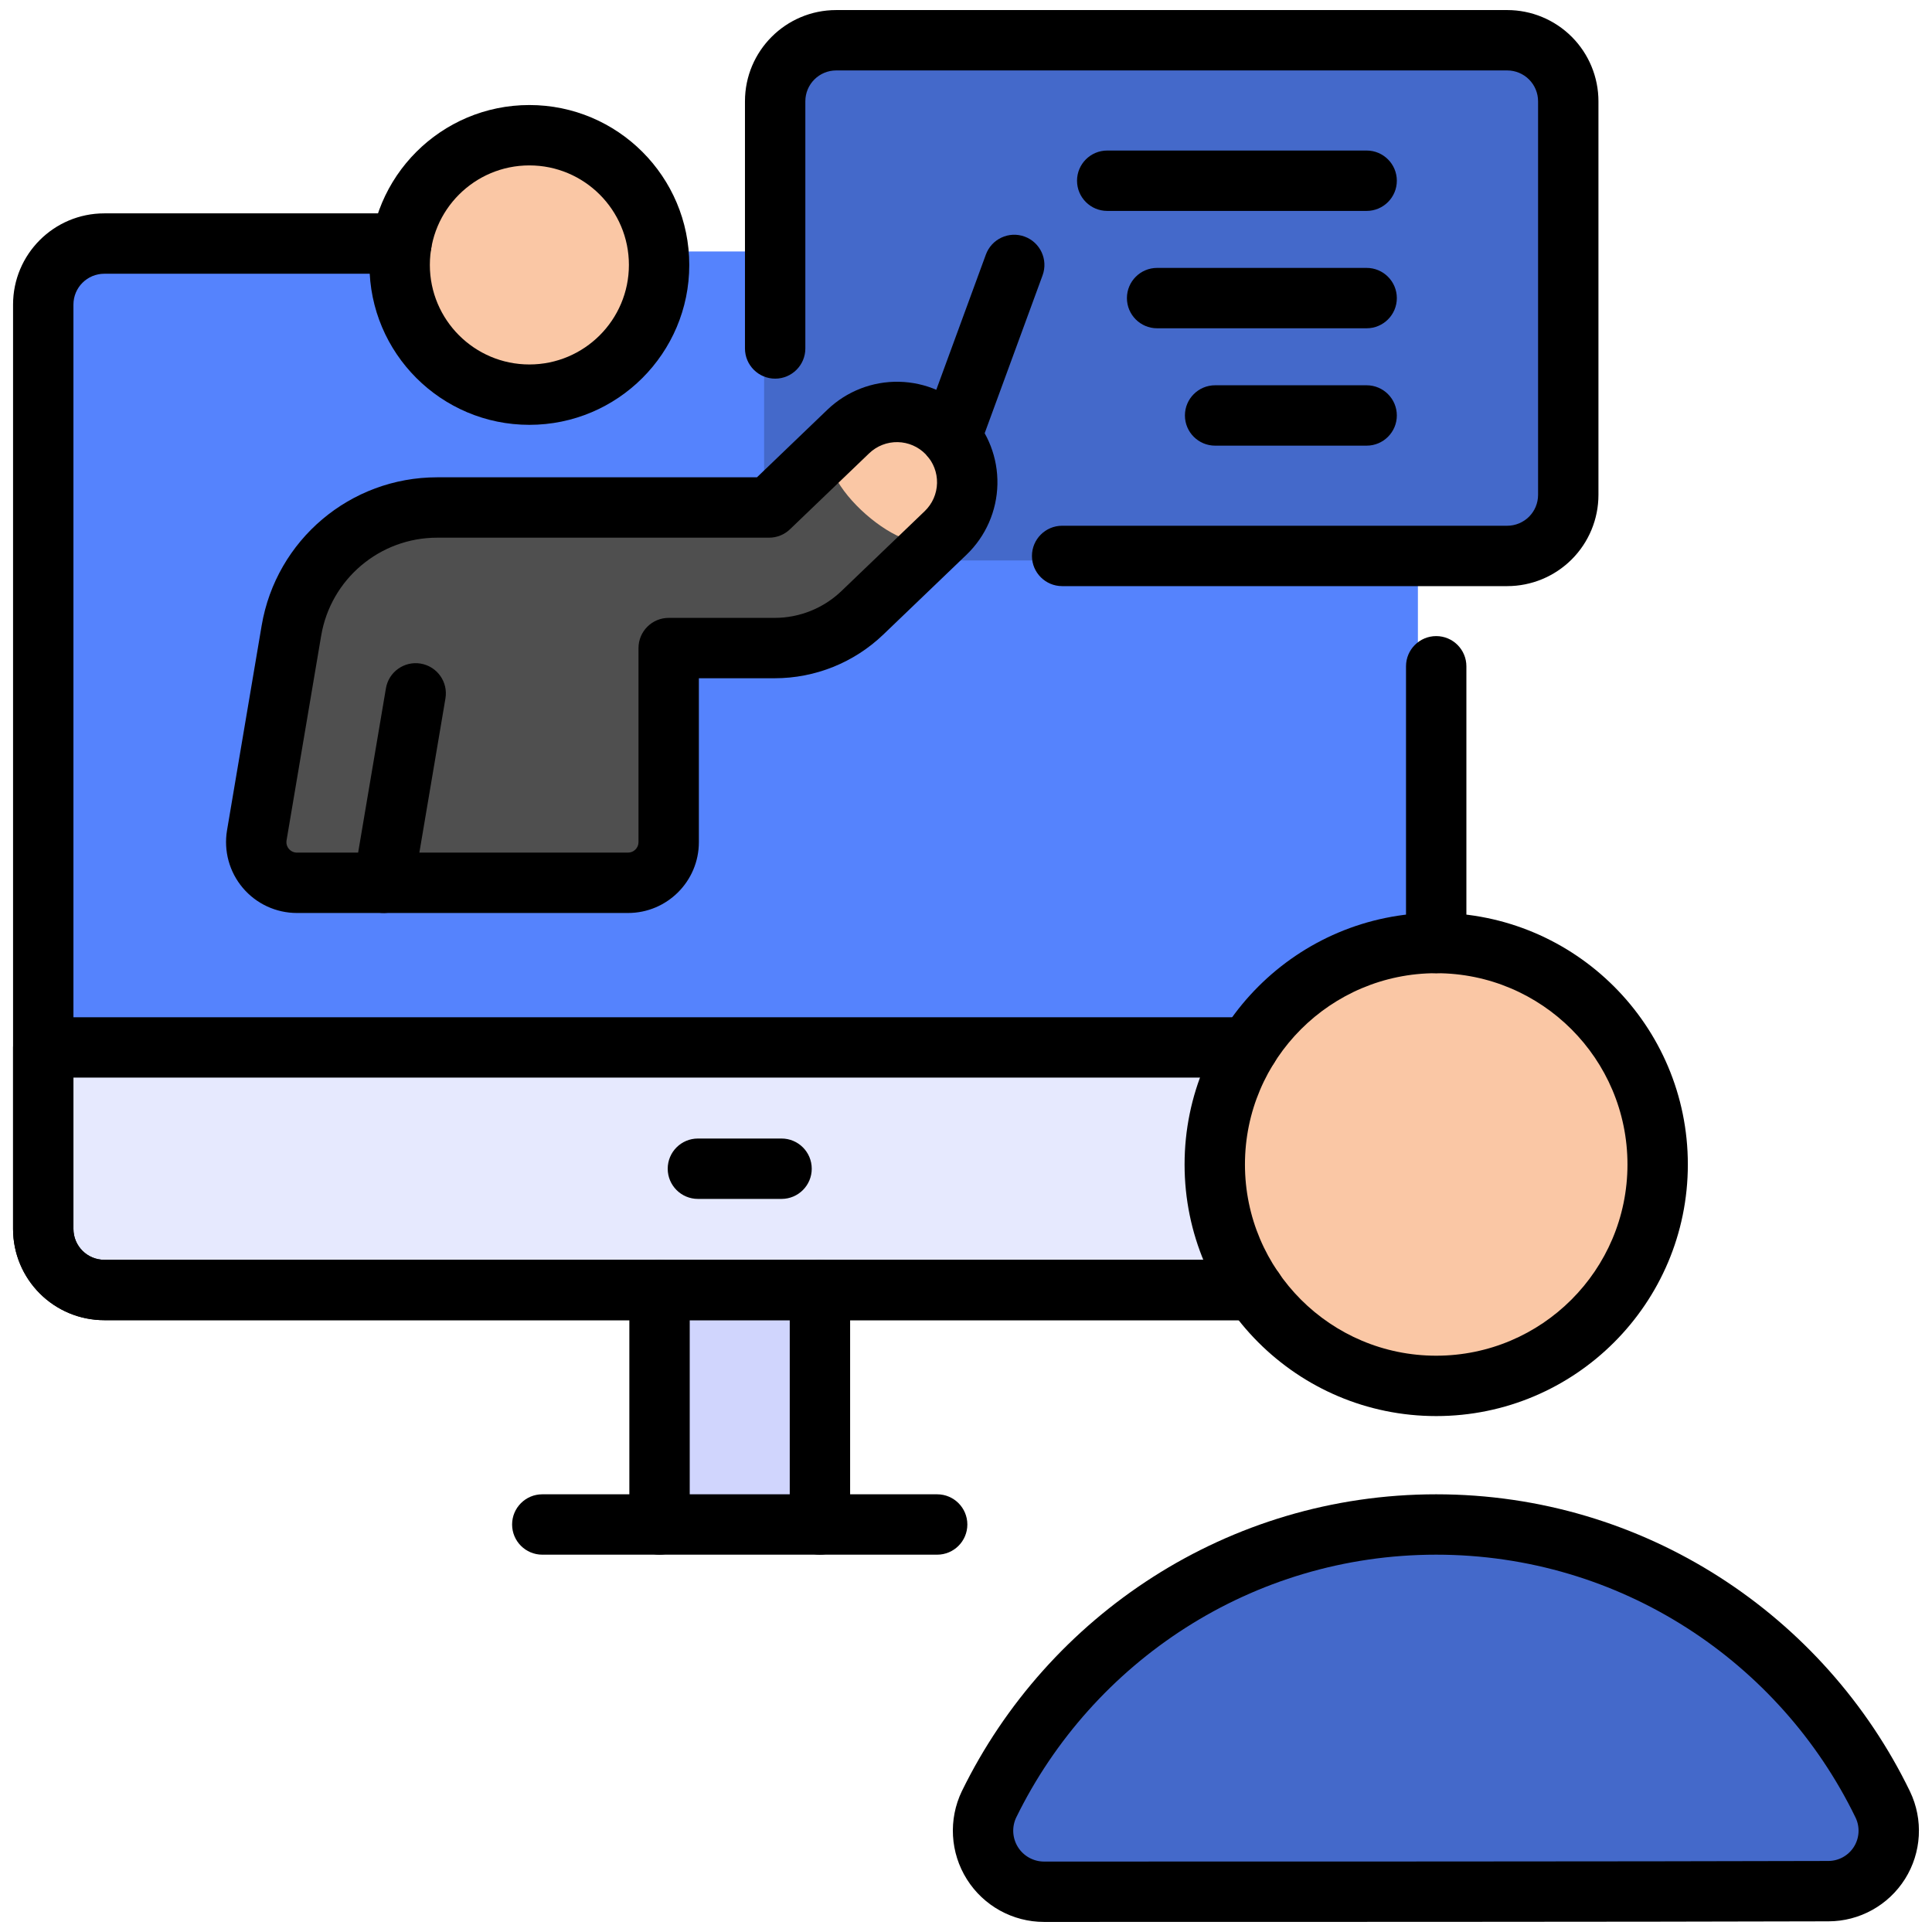 <svg clip-rule="evenodd" fill-rule="evenodd" stroke-linejoin="round" stroke-miterlimit="2" viewBox="0 0 96 96" xmlns="http://www.w3.org/2000/svg"><g><g><path d="m32.286 61.484h7.882v13.962h-7.882z" fill="#d0d5fd"/><path d="m70.455 15.496c0-1.657-1.343-3-3-3-11.292 0-51.164 0-62.455 0-1.657 0-3 1.343-3 3v45.427c0 1.656 1.343 3 3 3h62.455c1.657 0 3-1.344 3-3 0-9.101 0-36.327 0-45.427z" fill="#5583fd"/><path d="m70.455 52.001h-68.455v8.922c0 .795.316 1.558.879 2.121.562.562 1.325.879 2.121.879h62.455c.795 0 1.558-.317 2.121-.879.563-.563.879-1.326.879-2.121 0-3.532 0-8.922 0-8.922z" fill="#e6e9fe"/><circle cx="70.455" cy="57.753" fill="#fac7a5" r="10.883"/><path d="m51.185 93.495c-1.031 0-1.991-.53-2.54-1.403s-.611-1.967-.164-2.897c3.977-8.13 12.324-13.749 21.974-13.749 9.649 0 17.997 5.619 21.946 13.762.442.92.381 2.003-.163 2.868-.543.864-1.493 1.389-2.514 1.389-8.954.03-29.585.03-38.539.03z" fill="#4469ca"/><path d="m37.969 5.505c0-.795.316-1.558.878-2.121.563-.563 1.326-.879 2.122-.879h32.975c.796 0 1.559.316 2.122.879.562.563.878 1.326.878 2.121v19.343c0 .795-.316 1.558-.878 2.121-.563.563-1.326.879-2.122.879-7.26 0-25.715 0-32.975 0-.796 0-1.559-.316-2.122-.879-.562-.563-.878-1.326-.878-2.121 0-4.877 0-14.467 0-19.343z" fill="#4469ca"/><circle cx="25.89" cy="13.547" fill="#fac7a5" r="6.375"/><path d="m37.67 25.467h-16.312c-3.545 0-6.572 2.558-7.163 6.053-.909 5.377-2.095 12.392-2.095 12.392h20.637v-11.537h5.206c1.608 0 3.153-.621 4.313-1.734 1.194-1.146 2.776-2.663 4.089-3.923.661-.634 1.043-1.505 1.062-2.421.019-.906-.319-1.783-.941-2.442-.006-.007-.033-.035-.039-.041-.633-.649-1.495-1.023-2.401-1.042-.916-.019-1.802.327-2.463.961-1.792 1.718-3.893 3.734-3.893 3.734z" fill="#4f4f4f"/><path d="m41.563 21.733c-1.792 1.718 3.469 6.245 4.782 4.985.661-.634 1.043-1.505 1.062-2.421.019-.906-.319-1.783-.941-2.442-.006-.007-.033-.035-.039-.041-.633-.649-1.495-1.023-2.401-1.042-.916-.019-1.802.327-2.463.961z" fill="#fac7a5"/></g><g><path d="m42.242 75.751v-11.652c0-.827-.673-1.5-1.5-1.5-.828 0-1.5.673-1.5 1.5v11.652c0 .828.672 1.5 1.5 1.5.827 0 1.5-.672 1.5-1.5zm-10.97-11.652v11.652c0 .828.672 1.5 1.5 1.5s1.5-.672 1.5-1.5v-11.652c0-.827-.672-1.5-1.5-1.5s-1.5.673-1.5 1.5z"/><path d="m26.946 77.251h19.621c.828 0 1.5-.672 1.5-1.5s-.672-1.5-1.5-1.5h-19.621c-.828 0-1.5.672-1.5 1.5s.672 1.5 1.5 1.5z"/><path d="m62.301 62.599h-57.118c-.847 0-1.534-.686-1.534-1.533v-45.931c0-.847.687-1.533 1.534-1.533h14.763c.828 0 1.5-.672 1.5-1.5s-.672-1.5-1.5-1.5c0 0-9.682 0-14.763 0-2.504 0-4.534 2.029-4.534 4.533v45.931c0 2.504 2.03 4.533 4.534 4.533h57.118c.828 0 1.5-.672 1.5-1.5 0-.827-.672-1.5-1.5-1.5zm7.563-29.492v13.751c0 .827.672 1.5 1.5 1.5s1.5-.673 1.5-1.5v-13.751c0-.828-.672-1.5-1.5-1.5s-1.5.672-1.5 1.5z"/><path d="m62.023 50.546h-59.874c-.828 0-1.5.671-1.5 1.5v9.02c0 1.202.478 2.355 1.328 3.206.85.85 2.003 1.327 3.206 1.327h57.118c.828 0 1.5-.672 1.5-1.5 0-.827-.672-1.5-1.5-1.5h-57.118c-.407 0-.797-.161-1.085-.449-.287-.287-.449-.677-.449-1.084v-7.52h58.374c.828 0 1.5-.672 1.5-1.5s-.672-1.5-1.5-1.5z"/><path d="m71.364 45.358c-6.901 0-12.503 5.602-12.503 12.503s5.602 12.503 12.503 12.503 12.504-5.602 12.504-12.503-5.603-12.503-12.504-12.503zm0 3c5.245 0 9.504 4.258 9.504 9.503s-4.259 9.503-9.504 9.503-9.503-4.258-9.503-9.503 4.258-9.503 9.503-9.503z"/><path d="m51.881 95.5c9.054 0 29.917 0 38.972-.03 1.543 0 2.982-.796 3.807-2.106.824-1.311.917-2.953.246-4.348-.001-.002-.001-.003-.002-.005-4.236-8.734-13.19-14.76-23.54-14.76-10.348 0-19.3 6.024-23.565 14.742-.002.003-.003.006-.005.009-.675 1.405-.581 3.059.249 4.378.83 1.32 2.279 2.12 3.838 2.12zm0-3s0 0-.001 0c-.527 0-1.017-.271-1.298-.717-.28-.445-.312-1.003-.085-1.478 3.778-7.718 11.704-13.054 20.867-13.054 9.162 0 17.088 5.335 20.839 13.066.223.465.192 1.013-.083 1.45s-.756.703-1.272.703c-.002 0-.004 0-.005 0-9.052.03-29.91.03-38.962.03z"/><path d="m40.017 17.315v-12.282c0-.847.687-1.533 1.534-1.533h33.342c.406 0 .796.162 1.084.449.288.288.449.678.449 1.084v19.558c0 .406-.161.796-.449 1.084-.288.287-.678.449-1.084.449h-22.116c-.827 0-1.5.672-1.5 1.5s.673 1.5 1.5 1.5h22.116c1.202 0 2.355-.478 3.205-1.328s1.328-2.003 1.328-3.205c0-4.931 0-14.627 0-19.558 0-1.202-.478-2.355-1.328-3.205s-2.003-1.328-3.205-1.328c-7.342 0-26.001 0-33.342 0-2.504 0-4.534 2.03-4.534 4.533v12.282c0 .828.673 1.5 1.5 1.5.828 0 1.5-.672 1.5-1.5z"/><path d="m67.908 7.48h-12.891c-.828 0-1.5.672-1.5 1.5s.672 1.5 1.5 1.5h12.891c.827 0 1.5-.672 1.5-1.5s-.673-1.5-1.5-1.5z"/><path d="m67.908 13.312h-10.412c-.828 0-1.5.672-1.5 1.5s.672 1.5 1.5 1.5h10.412c.827 0 1.5-.672 1.5-1.5s-.673-1.5-1.5-1.5z"/><path d="m67.908 19.144h-7.53c-.828 0-1.5.672-1.5 1.5s.672 1.5 1.5 1.5h7.53c.827 0 1.5-.672 1.5-1.5s-.673-1.5-1.5-1.5z"/><path d="m26.304 5.219c-4.385 0-7.945 3.56-7.945 7.945s3.56 7.946 7.945 7.946c4.386 0 7.946-3.561 7.946-7.946s-3.56-7.945-7.946-7.945zm0 3c2.73 0 4.946 2.216 4.946 4.945 0 2.73-2.216 4.946-4.946 4.946-2.729 0-4.945-2.216-4.945-4.946 0-2.729 2.216-4.945 4.945-4.945z"/><path d="m37.613 23.717h-15.891c-4.316 0-8.001 3.114-8.721 7.37-.587 3.475-1.289 7.626-1.72 10.17-.172 1.022.114 2.069.783 2.86.669.792 1.654 1.249 2.69 1.249h16.451c1.945 0 3.522-1.577 3.522-3.522v-8.142h3.765c2.012 0 3.947-.778 5.399-2.171 1.207-1.159 2.807-2.693 4.135-3.967.955-.917 1.507-2.175 1.535-3.499.027-1.31-.462-2.578-1.361-3.53-.009-.01-.047-.05-.057-.059-.914-.938-2.16-1.479-3.47-1.506-1.324-.028-2.604.472-3.56 1.388zm.603 3c.387 0 .759-.15 1.038-.418 0 0 2.125-2.038 3.936-3.776.381-.365.892-.565 1.421-.554.522.011 1.02.227 1.384.601.004.004.02.02.023.024.359.38.554.886.543 1.409-.011.528-.231 1.03-.612 1.396-1.328 1.274-2.927 2.808-4.135 3.967-.894.857-2.084 1.336-3.322 1.336h-5.265c-.828 0-1.5.671-1.5 1.5v9.642c0 .288-.234.522-.522.522h-16.451c-.153 0-.299-.068-.399-.185-.099-.117-.141-.273-.116-.424.431-2.544 1.133-6.695 1.72-10.17.476-2.812 2.911-4.87 5.763-4.87z"/><path d="m20.542 44.116 1.592-9.413c.138-.817-.413-1.591-1.229-1.729-.816-.139-1.591.412-1.729 1.228l-1.592 9.414c-.138.816.413 1.591 1.229 1.729s1.591-.412 1.729-1.229z"/><path d="m48.664 22.246 3.141-8.565c.285-.778-.115-1.64-.892-1.925-.778-.285-1.64.115-1.925.892l-3.141 8.565c-.285.778.115 1.64.892 1.925.778.285 1.64-.115 1.925-.892z"/><path d="m34.678 59.573h4.157c.828 0 1.5-.672 1.5-1.5s-.672-1.5-1.5-1.5h-4.157c-.828 0-1.5.672-1.5 1.5s.672 1.5 1.5 1.5z"/></g></g></svg>
